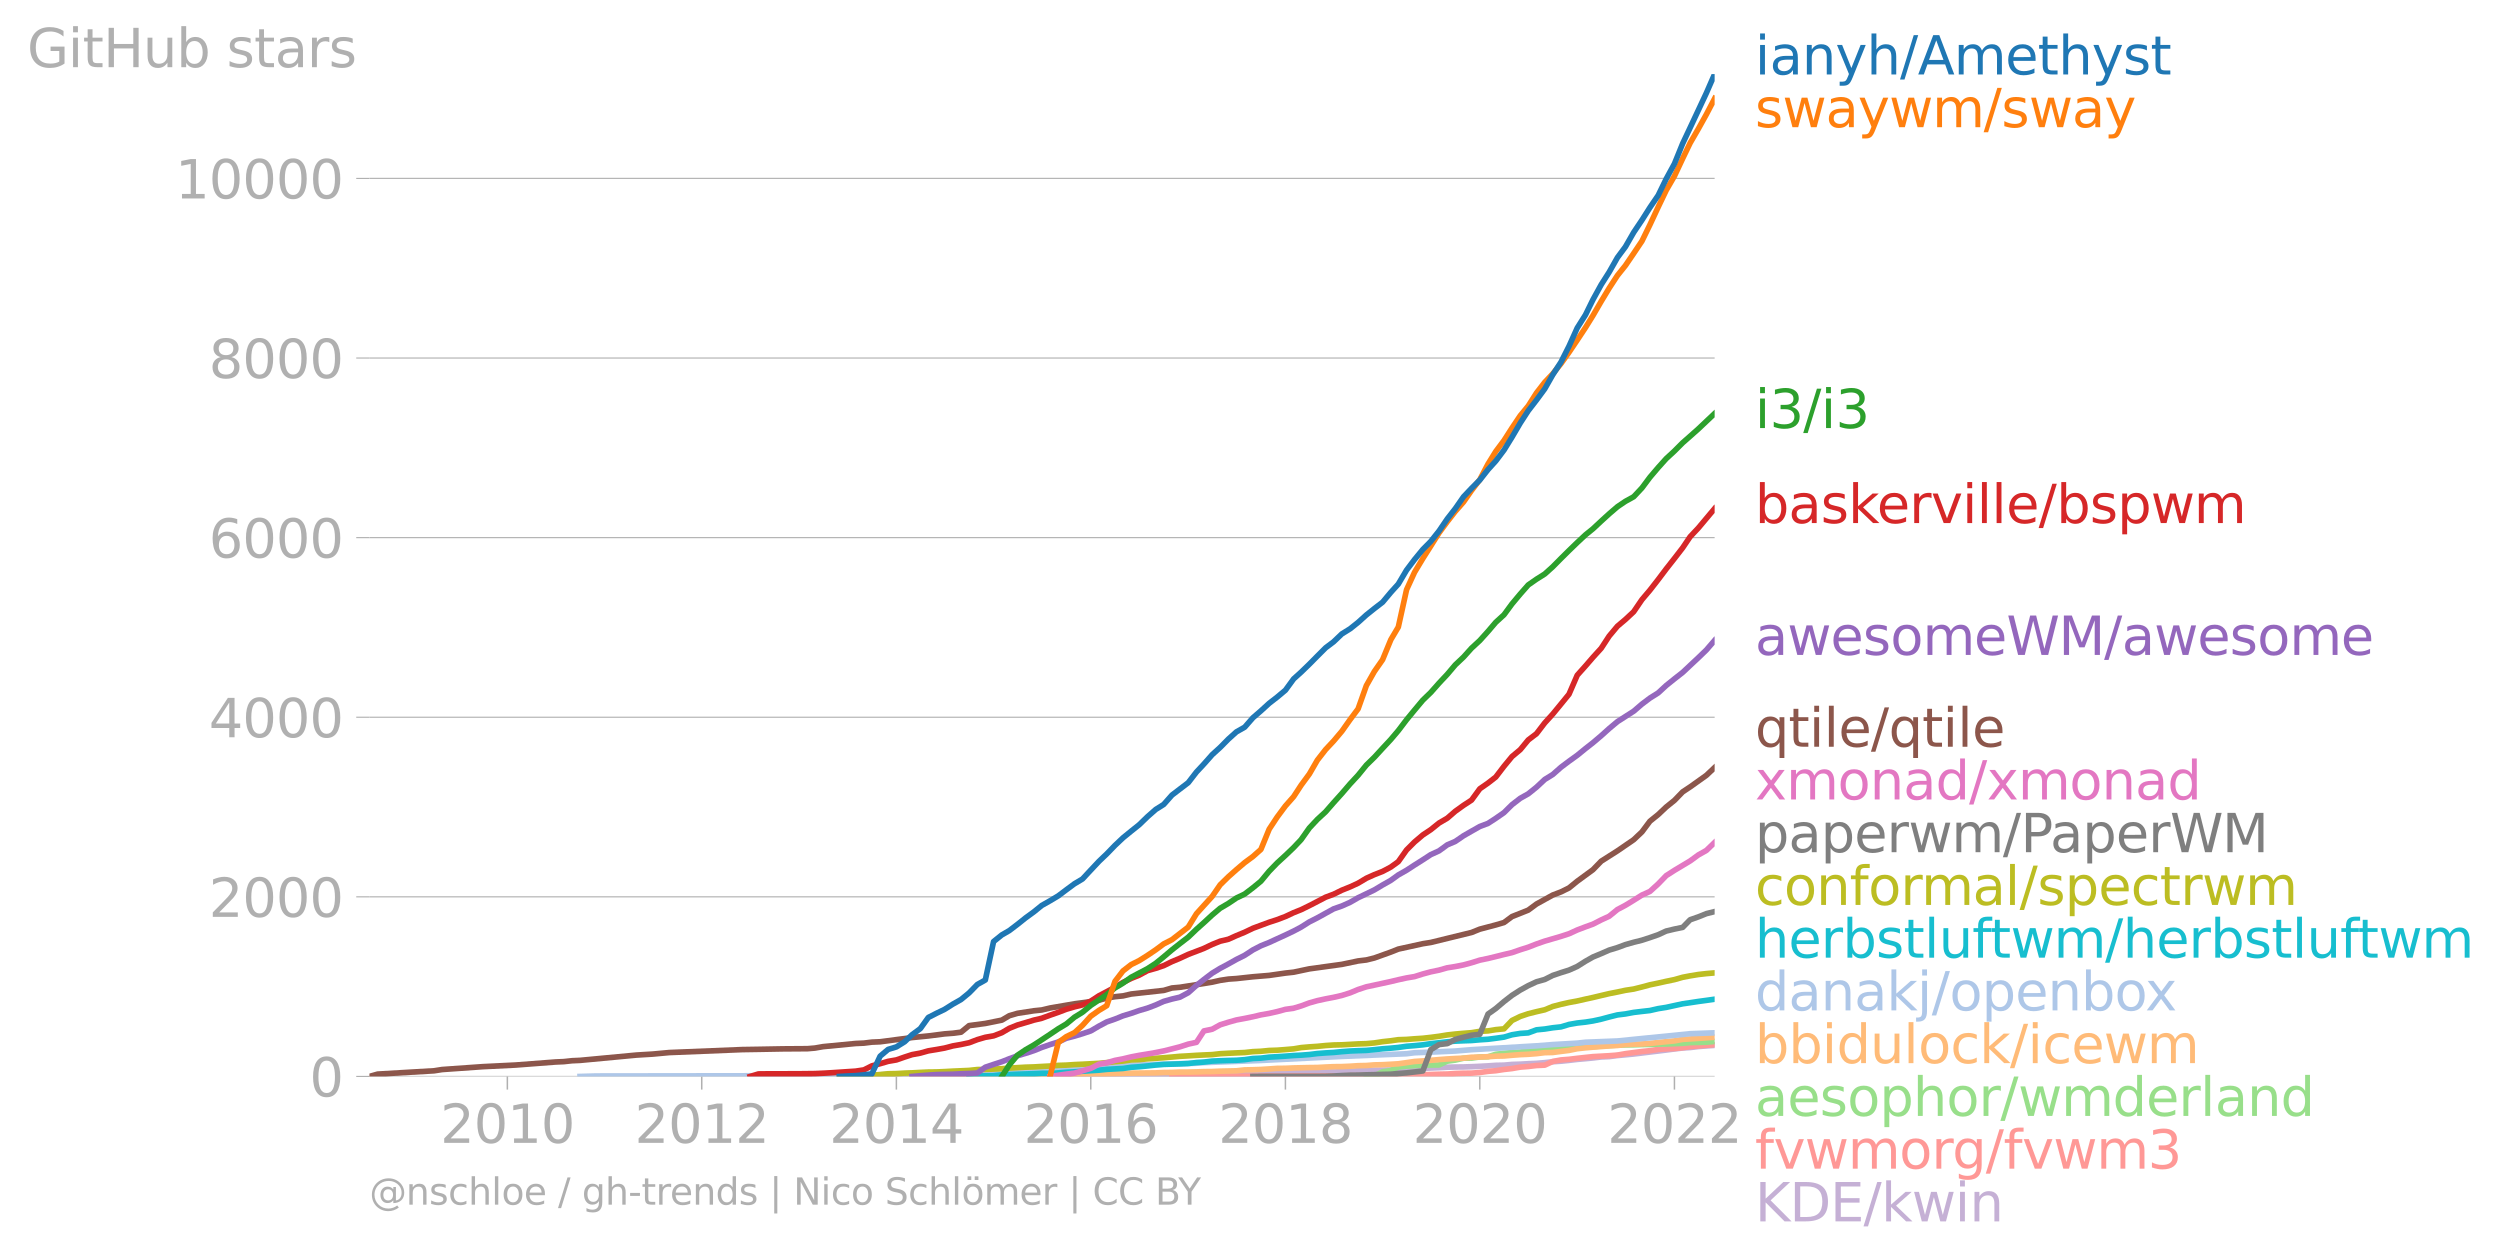 <svg xmlns:xlink="http://www.w3.org/1999/xlink" width="884.915" height="445.806" viewBox="0 0 663.686 334.354" xmlns="http://www.w3.org/2000/svg"><defs><style>*{stroke-linejoin:round;stroke-linecap:butt}</style></defs><g id="figure_1"><path d="M0 334.354h663.686V0H0v334.354z" style="fill:none" id="patch_1"/><g id="axes_1"><path d="M98.073 285.77h357.12V19.656H98.073V285.77z" style="fill:none" id="patch_2"/><g id="matplotlib.axis_1"><g id="xtick_1"><g id="line2d_1"><defs><path id="m5cb09f0e4b" d="M0 0v3.5" style="stroke:#b0b0b0;stroke-width:.4"/></defs><use xlink:href="#m5cb09f0e4b" x="134.69" y="285.769" style="fill:#b0b0b0;stroke:#b0b0b0;stroke-width:.4"/></g><g style="fill:#b0b0b0" transform="matrix(.14 0 0 -.14 116.875 303.407)" id="text_1"><defs><path id="DejaVuSans-32" d="M1228 531h2203V0H469v531q359 372 979 998 621 627 780 809 303 340 423 576 121 236 121 464 0 372-261 606-261 235-680 235-297 0-627-103-329-103-704-313v638q381 153 712 231 332 78 607 78 725 0 1156-363 431-362 431-968 0-288-108-546-107-257-392-607-78-91-497-524-418-433-1181-1211z" transform="scale(.016)"/><path id="DejaVuSans-30" d="M2034 4250q-487 0-733-480-245-479-245-1442 0-959 245-1439 246-480 733-480 491 0 736 480 246 480 246 1439 0 963-246 1442-245 480-736 480zm0 500q785 0 1199-621 414-620 414-1801 0-1178-414-1799Q2819-91 2034-91q-784 0-1198 620-414 621-414 1799 0 1181 414 1801 414 621 1198 621z" transform="scale(.016)"/><path id="DejaVuSans-31" d="M794 531h1031v3560L703 3866v575l1116 225h631V531h1031V0H794v531z" transform="scale(.016)"/></defs><use xlink:href="#DejaVuSans-32"/><use xlink:href="#DejaVuSans-30" x="63.623"/><use xlink:href="#DejaVuSans-31" x="127.246"/><use xlink:href="#DejaVuSans-30" x="190.869"/></g></g><g id="xtick_2"><use xlink:href="#m5cb09f0e4b" x="186.293" y="285.769" style="fill:#b0b0b0;stroke:#b0b0b0;stroke-width:.4" id="line2d_2"/><g style="fill:#b0b0b0" transform="matrix(.14 0 0 -.14 168.478 303.407)" id="text_2"><use xlink:href="#DejaVuSans-32"/><use xlink:href="#DejaVuSans-30" x="63.623"/><use xlink:href="#DejaVuSans-31" x="127.246"/><use xlink:href="#DejaVuSans-32" x="190.869"/></g></g><g id="xtick_3"><use xlink:href="#m5cb09f0e4b" x="237.966" y="285.769" style="fill:#b0b0b0;stroke:#b0b0b0;stroke-width:.4" id="line2d_3"/><g style="fill:#b0b0b0" transform="matrix(.14 0 0 -.14 220.151 303.407)" id="text_3"><defs><path id="DejaVuSans-34" d="M2419 4116 825 1625h1594v2491zm-166 550h794V1625h666v-525h-666V0h-628v1100H313v609l1940 2957z" transform="scale(.016)"/></defs><use xlink:href="#DejaVuSans-32"/><use xlink:href="#DejaVuSans-30" x="63.623"/><use xlink:href="#DejaVuSans-31" x="127.246"/><use xlink:href="#DejaVuSans-34" x="190.869"/></g></g><g id="xtick_4"><use xlink:href="#m5cb09f0e4b" x="289.569" y="285.769" style="fill:#b0b0b0;stroke:#b0b0b0;stroke-width:.4" id="line2d_4"/><g style="fill:#b0b0b0" transform="matrix(.14 0 0 -.14 271.754 303.407)" id="text_4"><defs><path id="DejaVuSans-36" d="M2113 2584q-425 0-674-291-248-290-248-796 0-503 248-796 249-292 674-292t673 292q248 293 248 796 0 506-248 796-248 291-673 291zm1253 1979v-575q-238 112-480 171-242 60-480 60-625 0-955-422-329-422-376-1275 184 272 462 417 279 145 613 145 703 0 1111-427 408-426 408-1160 0-719-425-1154Q2819-91 2113-91q-810 0-1238 620-428 621-428 1799 0 1106 525 1764t1409 658q238 0 480-47t505-140z" transform="scale(.016)"/></defs><use xlink:href="#DejaVuSans-32"/><use xlink:href="#DejaVuSans-30" x="63.623"/><use xlink:href="#DejaVuSans-31" x="127.246"/><use xlink:href="#DejaVuSans-36" x="190.869"/></g></g><g id="xtick_5"><use xlink:href="#m5cb09f0e4b" x="341.243" y="285.769" style="fill:#b0b0b0;stroke:#b0b0b0;stroke-width:.4" id="line2d_5"/><g style="fill:#b0b0b0" transform="matrix(.14 0 0 -.14 323.428 303.407)" id="text_5"><defs><path id="DejaVuSans-38" d="M2034 2216q-450 0-708-241-257-241-257-662 0-422 257-663 258-241 708-241t709 242q260 243 260 662 0 421-258 662-257 241-711 241zm-631 268q-406 100-633 378-226 279-226 679 0 559 398 884 399 325 1092 325 697 0 1094-325t397-884q0-400-227-679-226-278-629-378 456-106 710-416 255-309 255-755 0-679-414-1042Q2806-91 2034-91q-771 0-1186 362-414 363-414 1042 0 446 256 755 257 310 713 416zm-231 997q0-362 226-565 227-203 636-203 407 0 636 203 230 203 230 565 0 363-230 566-229 203-636 203-409 0-636-203-226-203-226-566z" transform="scale(.016)"/></defs><use xlink:href="#DejaVuSans-32"/><use xlink:href="#DejaVuSans-30" x="63.623"/><use xlink:href="#DejaVuSans-31" x="127.246"/><use xlink:href="#DejaVuSans-38" x="190.869"/></g></g><g id="xtick_6"><use xlink:href="#m5cb09f0e4b" x="392.846" y="285.769" style="fill:#b0b0b0;stroke:#b0b0b0;stroke-width:.4" id="line2d_6"/><g style="fill:#b0b0b0" transform="matrix(.14 0 0 -.14 375.03 303.407)" id="text_6"><use xlink:href="#DejaVuSans-32"/><use xlink:href="#DejaVuSans-30" x="63.623"/><use xlink:href="#DejaVuSans-32" x="127.246"/><use xlink:href="#DejaVuSans-30" x="190.869"/></g></g><g id="xtick_7"><use xlink:href="#m5cb09f0e4b" x="444.519" y="285.769" style="fill:#b0b0b0;stroke:#b0b0b0;stroke-width:.4" id="line2d_7"/><g style="fill:#b0b0b0" transform="matrix(.14 0 0 -.14 426.704 303.407)" id="text_7"><use xlink:href="#DejaVuSans-32"/><use xlink:href="#DejaVuSans-30" x="63.623"/><use xlink:href="#DejaVuSans-32" x="127.246"/><use xlink:href="#DejaVuSans-32" x="190.869"/></g></g></g><g id="matplotlib.axis_2"><g id="ytick_1"><path d="M98.073 285.77h357.12" clip-path="url(#pca77ad4acf)" style="fill:none;stroke:#b0b0b0;stroke-width:.3;stroke-linecap:square" id="line2d_8"/><g id="line2d_9"><defs><path id="m6a0c20d56d" d="M0 0h-3.5" style="stroke:#b0b0b0;stroke-width:.3"/></defs><use xlink:href="#m6a0c20d56d" x="98.073" y="285.769" style="fill:#b0b0b0;stroke:#b0b0b0;stroke-width:.3"/></g><use xlink:href="#DejaVuSans-30" style="fill:#b0b0b0" transform="matrix(.14 0 0 -.14 82.166 291.088)" id="text_8"/></g><g id="ytick_2"><path d="M98.073 238.088h357.12" clip-path="url(#pca77ad4acf)" style="fill:none;stroke:#b0b0b0;stroke-width:.3;stroke-linecap:square" id="line2d_10"/><use xlink:href="#m6a0c20d56d" x="98.073" y="238.088" style="fill:#b0b0b0;stroke:#b0b0b0;stroke-width:.3" id="line2d_11"/><g style="fill:#b0b0b0" transform="matrix(.14 0 0 -.14 55.443 243.407)" id="text_9"><use xlink:href="#DejaVuSans-32"/><use xlink:href="#DejaVuSans-30" x="63.623"/><use xlink:href="#DejaVuSans-30" x="127.246"/><use xlink:href="#DejaVuSans-30" x="190.869"/></g></g><g id="ytick_3"><path d="M98.073 190.406h357.12" clip-path="url(#pca77ad4acf)" style="fill:none;stroke:#b0b0b0;stroke-width:.3;stroke-linecap:square" id="line2d_12"/><use xlink:href="#m6a0c20d56d" x="98.073" y="190.406" style="fill:#b0b0b0;stroke:#b0b0b0;stroke-width:.3" id="line2d_13"/><g style="fill:#b0b0b0" transform="matrix(.14 0 0 -.14 55.443 195.725)" id="text_10"><use xlink:href="#DejaVuSans-34"/><use xlink:href="#DejaVuSans-30" x="63.623"/><use xlink:href="#DejaVuSans-30" x="127.246"/><use xlink:href="#DejaVuSans-30" x="190.869"/></g></g><g id="ytick_4"><path d="M98.073 142.724h357.12" clip-path="url(#pca77ad4acf)" style="fill:none;stroke:#b0b0b0;stroke-width:.3;stroke-linecap:square" id="line2d_14"/><use xlink:href="#m6a0c20d56d" x="98.073" y="142.724" style="fill:#b0b0b0;stroke:#b0b0b0;stroke-width:.3" id="line2d_15"/><g style="fill:#b0b0b0" transform="matrix(.14 0 0 -.14 55.443 148.043)" id="text_11"><use xlink:href="#DejaVuSans-36"/><use xlink:href="#DejaVuSans-30" x="63.623"/><use xlink:href="#DejaVuSans-30" x="127.246"/><use xlink:href="#DejaVuSans-30" x="190.869"/></g></g><g id="ytick_5"><path d="M98.073 95.042h357.12" clip-path="url(#pca77ad4acf)" style="fill:none;stroke:#b0b0b0;stroke-width:.3;stroke-linecap:square" id="line2d_16"/><use xlink:href="#m6a0c20d56d" x="98.073" y="95.042" style="fill:#b0b0b0;stroke:#b0b0b0;stroke-width:.3" id="line2d_17"/><g style="fill:#b0b0b0" transform="matrix(.14 0 0 -.14 55.443 100.361)" id="text_12"><use xlink:href="#DejaVuSans-38"/><use xlink:href="#DejaVuSans-30" x="63.623"/><use xlink:href="#DejaVuSans-30" x="127.246"/><use xlink:href="#DejaVuSans-30" x="190.869"/></g></g><g id="ytick_6"><path d="M98.073 47.36h357.12" clip-path="url(#pca77ad4acf)" style="fill:none;stroke:#b0b0b0;stroke-width:.3;stroke-linecap:square" id="line2d_18"/><use xlink:href="#m6a0c20d56d" x="98.073" y="47.361" style="fill:#b0b0b0;stroke:#b0b0b0;stroke-width:.3" id="line2d_19"/><g style="fill:#b0b0b0" transform="matrix(.14 0 0 -.14 46.536 52.68)" id="text_13"><use xlink:href="#DejaVuSans-31"/><use xlink:href="#DejaVuSans-30" x="63.623"/><use xlink:href="#DejaVuSans-30" x="127.246"/><use xlink:href="#DejaVuSans-30" x="190.869"/><use xlink:href="#DejaVuSans-30" x="254.492"/></g></g><g style="fill:#b0b0b0" transform="matrix(.14 0 0 -.14 7.2 17.838)" id="text_14"><defs><path id="DejaVuSans-47" d="M3809 666v1253H2778v519h1656V434q-365-259-806-392-440-133-940-133-1094 0-1712 639-617 640-617 1780 0 1144 617 1783 618 639 1712 639 456 0 867-113 411-112 758-331v-672q-350 297-744 447t-828 150q-857 0-1287-478-429-478-429-1425 0-944 429-1422 430-478 1287-478 334 0 596 58 263 58 472 180z" transform="scale(.016)"/><path id="DejaVuSans-69" d="M603 3500h575V0H603v3500zm0 1363h575v-729H603v729z" transform="scale(.016)"/><path id="DejaVuSans-74" d="M1172 4494v-994h1184v-447H1172V1153q0-428 117-550t477-122h590V0h-590q-666 0-919 248-253 249-253 905v1900H172v447h422v994h578z" transform="scale(.016)"/><path id="DejaVuSans-48" d="M628 4666h631V2753h2294v1913h631V0h-631v2222H1259V0H628v4666z" transform="scale(.016)"/><path id="DejaVuSans-75" d="M544 1381v2119h575V1403q0-497 193-746 194-248 582-248 465 0 735 297 271 297 271 810v1984h575V0h-575v538q-209-319-486-474-276-155-642-155-603 0-916 375-312 375-312 1097zm1447 2203z" transform="scale(.016)"/><path id="DejaVuSans-62" d="M3116 1747q0 634-261 995t-717 361q-457 0-718-361t-261-995q0-634 261-995t718-361q456 0 717 361t261 995zM1159 2969q182 312 458 463 277 152 661 152 638 0 1036-506 399-506 399-1331T3314 415Q2916-91 2278-91q-384 0-661 152-276 152-458 464V0H581v4863h578V2969z" transform="scale(.016)"/><path id="DejaVuSans-73" d="M2834 3397v-544q-243 125-506 187-262 63-544 63-428 0-642-131t-214-394q0-200 153-314t616-217l197-44q612-131 870-370t258-667q0-488-386-773Q2250-91 1575-91q-281 0-586 55T347 128v594q319-166 628-249 309-82 613-82 406 0 624 139 219 139 219 392 0 234-158 359-157 125-692 241l-200 47q-534 112-772 345-237 233-237 639 0 494 350 762 350 269 994 269 318 0 599-47 282-46 519-140z" transform="scale(.016)"/><path id="DejaVuSans-61" d="M2194 1759q-697 0-966-159t-269-544q0-306 202-486 202-179 548-179 479 0 768 339t289 901v128h-572zm1147 238V0h-575v531q-197-318-491-470T1556-91q-537 0-855 302-317 302-317 808 0 590 395 890 396 300 1180 300h807v57q0 397-261 614t-733 217q-300 0-585-72-284-72-546-216v532q315 122 612 182 297 61 578 61 760 0 1135-394 375-393 375-1193z" transform="scale(.016)"/><path id="DejaVuSans-72" d="M2631 2963q-97 56-211 82-114 27-251 27-488 0-749-317t-261-911V0H581v3500h578v-544q182 319 472 473 291 155 707 155 59 0 131-8 72-7 159-23l3-590z" transform="scale(.016)"/></defs><use xlink:href="#DejaVuSans-47"/><use xlink:href="#DejaVuSans-69" x="77.49"/><use xlink:href="#DejaVuSans-74" x="105.273"/><use xlink:href="#DejaVuSans-48" x="144.482"/><use xlink:href="#DejaVuSans-75" x="219.678"/><use xlink:href="#DejaVuSans-62" x="283.057"/><use xlink:href="#DejaVuSans-20" x="346.533"/><use xlink:href="#DejaVuSans-73" x="378.32"/><use xlink:href="#DejaVuSans-74" x="430.42"/><use xlink:href="#DejaVuSans-61" x="469.629"/><use xlink:href="#DejaVuSans-72" x="530.908"/><use xlink:href="#DejaVuSans-73" x="572.021"/></g></g><path d="m280.945 285.77 2.12-.096 2.192-.095 2.12-.024h2.192l2.192-.048 2.05-.024H296l2.122-.047h2.19l2.122-.024h2.19l2.192-.024h2.12l2.192-.048 2.12-.024 2.192-.023 2.192-.048h1.979l2.191-.024 2.121-.024 2.191-.047 2.121-.072h2.191l2.192-.024 2.12-.047 2.192-.072 2.12-.048 2.192-.023 2.191-.048 1.98-.096 2.19-.119 2.121-.024h2.192l2.12-.023 2.192-.024 2.191-.143 2.12-.143 2.192-.048 2.12-.095 2.192-.024 2.192-.048 1.979-.143 2.191-.071 2.12-.12 2.192-.071 2.12-.096 2.192-.095 2.192-.12 2.12-.047 2.192-.024 2.12-.071 2.192-.096 2.19-.119 2.05-.143 2.192-.047 2.12-.191 2.192-.072 2.12-.119 2.192-.095 2.192-.191 2.12-.238 2.192-.143 2.12-.215 2.192-.262 2.191-.191 1.98-.19 2.19-.263 2.121-.095 2.192-.286 2.12-.191 2.192-.215 2.191-.262 2.12-.262 2.192-.263 2.12-.262 2.192-.286 2.191-.262 1.98-.12 2.191-.262 2.12-.166 2.192-.143" clip-path="url(#pca77ad4acf)" style="fill:none;stroke:#c5b0d5;stroke-width:1.5;stroke-linecap:square" id="line2d_20"/><path d="m311.13 285.77 2.12-.024h2.191l2.192-.024h8.482l2.121-.024h6.503l2.192-.048h4.312l2.191-.024 1.98-.023H356.228l2.191-.048h2.12l2.192-.048h2.12l2.192-.024h2.192l1.979-.047 2.191-.024 2.12-.048 2.192-.071 2.12-.048 2.192-.072 2.192-.047 2.12-.143 2.192-.072 2.12-.024 2.192-.167 2.19-.31 2.05-.166 2.192-.334 2.12-.239 2.192-.381 2.12-.167 2.192-.262 2.192-.095 2.12-.978 2.192-.405 2.12-.167 2.192-.262 2.191-.239 1.98-.214 2.19-.12 2.121-.119 2.192-.167 2.12-.381 2.192-.286 2.191-.286 2.12-.215 2.192-.334 2.12-.143 2.192-.095 2.191-.215 1.98-.286 2.191-.19 2.12-.167 2.192-.167" clip-path="url(#pca77ad4acf)" style="fill:none;stroke:#ff9896;stroke-width:1.5;stroke-linecap:square" id="line2d_21"/><path d="m362.732 285.77 2.12-.12 2.192-1.12 2.192-.334 1.979-.93 2.191-.238 2.12-.143 2.192-.096 2.12-.047 2.192-.024 2.192-1.001 2.12-.287 2.192-.5 2.12-.024 2.192-.31 2.19-.048 2.05-.667 2.192-.262 2.12-.191 2.192-.143 2.12-.286 2.192-.239 2.192-.238 2.12-.048 2.192-.071 2.12-.167 2.192-.167 2.191-.096 1.98-.119 2.19-.143 2.121-.143 2.192-.119 2.12-.048 2.192-.024 2.191-.071 2.12-.024 2.192-.095 2.12-.024 2.192-.095 2.191-.096 1.98-.19 2.191-.048 2.12-.048 2.192-.214" clip-path="url(#pca77ad4acf)" style="fill:none;stroke:#98df8a;stroke-width:1.5;stroke-linecap:square" id="line2d_22"/><g style="fill:#1f77b4" transform="matrix(.14 0 0 -.14 465.907 19.775)" id="text_15"><defs><path id="DejaVuSans-6e" d="M3513 2113V0h-575v2094q0 497-194 743-194 247-581 247-466 0-735-297-269-296-269-809V0H581v3500h578v-544q207 316 486 472 280 156 646 156 603 0 912-373 310-373 310-1098z" transform="scale(.016)"/><path id="DejaVuSans-79" d="M2059-325q-243-625-475-815-231-191-618-191H506v481h338q237 0 368 113 132 112 291 531l103 262L191 3500h609L1894 763l1094 2737h609L2059-325z" transform="scale(.016)"/><path id="DejaVuSans-68" d="M3513 2113V0h-575v2094q0 497-194 743-194 247-581 247-466 0-735-297-269-296-269-809V0H581v4863h578V2956q207 316 486 472 280 156 646 156 603 0 912-373 310-373 310-1098z" transform="scale(.016)"/><path id="DejaVuSans-2f" d="M1625 4666h531L531-594H0l1625 5260z" transform="scale(.016)"/><path id="DejaVuSans-41" d="m2188 4044-857-2322h1716l-859 2322zm-357 622h716L4325 0h-656l-425 1197H1141L716 0H50l1781 4666z" transform="scale(.016)"/><path id="DejaVuSans-6d" d="M3328 2828q216 388 516 572t706 184q547 0 844-383 297-382 297-1088V0h-578v2094q0 503-179 746-178 244-543 244-447 0-707-297-259-296-259-809V0h-578v2094q0 506-178 748t-550 242q-441 0-701-298-259-298-259-808V0H581v3500h578v-544q197 322 472 475t653 153q382 0 649-194 267-193 395-562z" transform="scale(.016)"/><path id="DejaVuSans-65" d="M3597 1894v-281H953q38-594 358-905t892-311q331 0 642 81t618 244V178Q3153 47 2828-22t-659-69q-838 0-1327 487-489 488-489 1320 0 859 464 1363 464 505 1252 505 706 0 1117-455 411-454 411-1235zm-575 169q-6 471-264 752-258 282-683 282-481 0-770-272t-333-766l2050 4z" transform="scale(.016)"/></defs><use xlink:href="#DejaVuSans-69"/><use xlink:href="#DejaVuSans-61" x="27.783"/><use xlink:href="#DejaVuSans-6e" x="89.063"/><use xlink:href="#DejaVuSans-79" x="152.441"/><use xlink:href="#DejaVuSans-68" x="211.621"/><use xlink:href="#DejaVuSans-2f" x="275"/><use xlink:href="#DejaVuSans-41" x="308.691"/><use xlink:href="#DejaVuSans-6d" x="377.1"/><use xlink:href="#DejaVuSans-65" x="474.512"/><use xlink:href="#DejaVuSans-74" x="536.035"/><use xlink:href="#DejaVuSans-68" x="575.244"/><use xlink:href="#DejaVuSans-79" x="638.623"/><use xlink:href="#DejaVuSans-73" x="697.803"/><use xlink:href="#DejaVuSans-74" x="749.902"/></g><g style="fill:#ff7f0e" transform="matrix(.14 0 0 -.14 465.907 33.775)" id="text_16"><defs><path id="DejaVuSans-77" d="M269 3500h575l719-2731 715 2731h678l719-2731 716 2731h575L4050 0h-678l-753 2869L1863 0h-679L269 3500z" transform="scale(.016)"/></defs><use xlink:href="#DejaVuSans-73"/><use xlink:href="#DejaVuSans-77" x="52.1"/><use xlink:href="#DejaVuSans-61" x="133.887"/><use xlink:href="#DejaVuSans-79" x="195.166"/><use xlink:href="#DejaVuSans-77" x="254.346"/><use xlink:href="#DejaVuSans-6d" x="336.133"/><use xlink:href="#DejaVuSans-2f" x="433.545"/><use xlink:href="#DejaVuSans-73" x="467.236"/><use xlink:href="#DejaVuSans-77" x="519.336"/><use xlink:href="#DejaVuSans-61" x="601.123"/><use xlink:href="#DejaVuSans-79" x="662.402"/></g><g style="fill:#2ca02c" transform="matrix(.14 0 0 -.14 465.907 113.64)" id="text_17"><defs><path id="DejaVuSans-33" d="M2597 2516q453-97 707-404 255-306 255-756 0-690-475-1069Q2609-91 1734-91q-293 0-604 58T488 141v609q262-153 574-231 313-78 654-78 593 0 904 234t311 681q0 413-289 645-289 233-804 233h-544v519h569q465 0 712 186t247 536q0 359-255 551-254 193-729 193-260 0-557-57-297-56-653-174v562q360 100 674 150t592 50q719 0 1137-327 419-326 419-882 0-388-222-655t-631-370z" transform="scale(.016)"/></defs><use xlink:href="#DejaVuSans-69"/><use xlink:href="#DejaVuSans-33" x="27.783"/><use xlink:href="#DejaVuSans-2f" x="91.406"/><use xlink:href="#DejaVuSans-69" x="125.098"/><use xlink:href="#DejaVuSans-33" x="152.881"/></g><g style="fill:#d62728" transform="matrix(.14 0 0 -.14 465.907 138.863)" id="text_18"><defs><path id="DejaVuSans-6b" d="M581 4863h578V1991l1716 1509h734L1753 1863 3688 0h-750L1159 1709V0H581v4863z" transform="scale(.016)"/><path id="DejaVuSans-76" d="M191 3500h609L1894 563l1094 2937h609L2284 0h-781L191 3500z" transform="scale(.016)"/><path id="DejaVuSans-6c" d="M603 4863h575V0H603v4863z" transform="scale(.016)"/><path id="DejaVuSans-70" d="M1159 525v-1856H581v4831h578v-531q182 312 458 463 277 152 661 152 638 0 1036-506 399-506 399-1331T3314 415Q2916-91 2278-91q-384 0-661 152-276 152-458 464zm1957 1222q0 634-261 995t-717 361q-457 0-718-361t-261-995q0-634 261-995t718-361q456 0 717 361t261 995z" transform="scale(.016)"/></defs><use xlink:href="#DejaVuSans-62"/><use xlink:href="#DejaVuSans-61" x="63.477"/><use xlink:href="#DejaVuSans-73" x="124.756"/><use xlink:href="#DejaVuSans-6b" x="176.855"/><use xlink:href="#DejaVuSans-65" x="231.141"/><use xlink:href="#DejaVuSans-72" x="292.664"/><use xlink:href="#DejaVuSans-76" x="333.777"/><use xlink:href="#DejaVuSans-69" x="392.957"/><use xlink:href="#DejaVuSans-6c" x="420.74"/><use xlink:href="#DejaVuSans-6c" x="448.523"/><use xlink:href="#DejaVuSans-65" x="476.307"/><use xlink:href="#DejaVuSans-2f" x="537.83"/><use xlink:href="#DejaVuSans-62" x="571.521"/><use xlink:href="#DejaVuSans-73" x="634.998"/><use xlink:href="#DejaVuSans-70" x="687.098"/><use xlink:href="#DejaVuSans-77" x="750.574"/><use xlink:href="#DejaVuSans-6d" x="832.361"/></g><g style="fill:#9467bd" transform="matrix(.14 0 0 -.14 465.907 173.861)" id="text_19"><defs><path id="DejaVuSans-6f" d="M1959 3097q-462 0-731-361t-269-989q0-628 267-989 268-361 733-361 460 0 728 362 269 363 269 988 0 622-269 986-268 364-728 364zm0 487q750 0 1178-488 429-487 429-1349 0-859-429-1349Q2709-91 1959-91q-753 0-1180 489-426 490-426 1349 0 862 426 1349 427 488 1180 488z" transform="scale(.016)"/><path id="DejaVuSans-57" d="M213 4666h637l981-3944 978 3944h710l981-3944 978 3944h641L4947 0h-794l-984 4050L2175 0h-794L213 4666z" transform="scale(.016)"/><path id="DejaVuSans-4d" d="M628 4666h941l1190-3175 1197 3175h941V0h-616v4097L3078 897h-634L1241 4097V0H628v4666z" transform="scale(.016)"/></defs><use xlink:href="#DejaVuSans-61"/><use xlink:href="#DejaVuSans-77" x="61.279"/><use xlink:href="#DejaVuSans-65" x="143.066"/><use xlink:href="#DejaVuSans-73" x="204.59"/><use xlink:href="#DejaVuSans-6f" x="256.689"/><use xlink:href="#DejaVuSans-6d" x="317.871"/><use xlink:href="#DejaVuSans-65" x="415.283"/><use xlink:href="#DejaVuSans-57" x="476.807"/><use xlink:href="#DejaVuSans-4d" x="575.684"/><use xlink:href="#DejaVuSans-2f" x="661.963"/><use xlink:href="#DejaVuSans-61" x="695.654"/><use xlink:href="#DejaVuSans-77" x="756.934"/><use xlink:href="#DejaVuSans-65" x="838.721"/><use xlink:href="#DejaVuSans-73" x="900.244"/><use xlink:href="#DejaVuSans-6f" x="952.344"/><use xlink:href="#DejaVuSans-6d" x="1013.525"/><use xlink:href="#DejaVuSans-65" x="1110.938"/></g><g style="fill:#8c564b" transform="matrix(.14 0 0 -.14 465.907 198.243)" id="text_20"><defs><path id="DejaVuSans-71" d="M947 1747q0-634 261-995t717-361q456 0 718 361 263 361 263 995t-263 995q-262 361-718 361t-717-361q-261-361-261-995zM2906 525q-181-312-458-464-276-152-664-152-634 0-1033 506-398 507-398 1332t398 1331q399 506 1033 506 388 0 664-152 277-151 458-463v531h575v-4831h-575V525z" transform="scale(.016)"/></defs><use xlink:href="#DejaVuSans-71"/><use xlink:href="#DejaVuSans-74" x="63.477"/><use xlink:href="#DejaVuSans-69" x="102.686"/><use xlink:href="#DejaVuSans-6c" x="130.469"/><use xlink:href="#DejaVuSans-65" x="158.252"/><use xlink:href="#DejaVuSans-2f" x="219.775"/><use xlink:href="#DejaVuSans-71" x="253.467"/><use xlink:href="#DejaVuSans-74" x="316.943"/><use xlink:href="#DejaVuSans-69" x="356.152"/><use xlink:href="#DejaVuSans-6c" x="383.936"/><use xlink:href="#DejaVuSans-65" x="411.719"/></g><g style="fill:#e377c2" transform="matrix(.14 0 0 -.14 465.907 212.243)" id="text_21"><defs><path id="DejaVuSans-78" d="M3513 3500 2247 1797 3578 0h-678L1881 1375 863 0H184l1360 1831L300 3500h678l928-1247 928 1247h679z" transform="scale(.016)"/><path id="DejaVuSans-64" d="M2906 2969v1894h575V0h-575v525q-181-312-458-464-276-152-664-152-634 0-1033 506-398 507-398 1332t398 1331q399 506 1033 506 388 0 664-152 277-151 458-463zM947 1747q0-634 261-995t717-361q456 0 718 361 263 361 263 995t-263 995q-262 361-718 361t-717-361q-261-361-261-995z" transform="scale(.016)"/></defs><use xlink:href="#DejaVuSans-78"/><use xlink:href="#DejaVuSans-6d" x="59.18"/><use xlink:href="#DejaVuSans-6f" x="156.592"/><use xlink:href="#DejaVuSans-6e" x="217.773"/><use xlink:href="#DejaVuSans-61" x="281.152"/><use xlink:href="#DejaVuSans-64" x="342.432"/><use xlink:href="#DejaVuSans-2f" x="405.908"/><use xlink:href="#DejaVuSans-78" x="439.6"/><use xlink:href="#DejaVuSans-6d" x="498.779"/><use xlink:href="#DejaVuSans-6f" x="596.191"/><use xlink:href="#DejaVuSans-6e" x="657.373"/><use xlink:href="#DejaVuSans-61" x="720.752"/><use xlink:href="#DejaVuSans-64" x="782.031"/></g><g style="fill:#7f7f7f" transform="matrix(.14 0 0 -.14 465.907 226.243)" id="text_22"><defs><path id="DejaVuSans-50" d="M1259 4147V2394h794q441 0 681 228 241 228 241 650 0 419-241 647-240 228-681 228h-794zm-631 519h1425q785 0 1186-355 402-355 402-1039 0-691-402-1044-401-353-1186-353h-794V0H628v4666z" transform="scale(.016)"/></defs><use xlink:href="#DejaVuSans-70"/><use xlink:href="#DejaVuSans-61" x="63.477"/><use xlink:href="#DejaVuSans-70" x="124.756"/><use xlink:href="#DejaVuSans-65" x="188.232"/><use xlink:href="#DejaVuSans-72" x="249.756"/><use xlink:href="#DejaVuSans-77" x="290.869"/><use xlink:href="#DejaVuSans-6d" x="372.656"/><use xlink:href="#DejaVuSans-2f" x="470.068"/><use xlink:href="#DejaVuSans-50" x="503.76"/><use xlink:href="#DejaVuSans-61" x="559.563"/><use xlink:href="#DejaVuSans-70" x="620.842"/><use xlink:href="#DejaVuSans-65" x="684.318"/><use xlink:href="#DejaVuSans-72" x="745.842"/><use xlink:href="#DejaVuSans-57" x="786.955"/><use xlink:href="#DejaVuSans-4d" x="885.832"/></g><g style="fill:#bcbd22" transform="matrix(.14 0 0 -.14 465.907 240.243)" id="text_23"><defs><path id="DejaVuSans-63" d="M3122 3366v-538q-244 135-489 202t-495 67q-560 0-870-355-309-354-309-995t309-996q310-354 870-354 250 0 495 67t489 202V134Q2881 22 2623-34q-257-57-548-57-791 0-1257 497-465 497-465 1341 0 856 470 1346 471 491 1290 491 265 0 518-55 253-54 491-163z" transform="scale(.016)"/><path id="DejaVuSans-66" d="M2375 4863v-479h-550q-309 0-430-125-120-125-120-450v-309h947v-447h-947V0H697v3053H147v447h550v244q0 584 272 851 272 268 862 268h544z" transform="scale(.016)"/></defs><use xlink:href="#DejaVuSans-63"/><use xlink:href="#DejaVuSans-6f" x="54.98"/><use xlink:href="#DejaVuSans-6e" x="116.162"/><use xlink:href="#DejaVuSans-66" x="179.541"/><use xlink:href="#DejaVuSans-6f" x="214.746"/><use xlink:href="#DejaVuSans-72" x="275.928"/><use xlink:href="#DejaVuSans-6d" x="315.291"/><use xlink:href="#DejaVuSans-61" x="412.703"/><use xlink:href="#DejaVuSans-6c" x="473.982"/><use xlink:href="#DejaVuSans-2f" x="501.766"/><use xlink:href="#DejaVuSans-73" x="535.457"/><use xlink:href="#DejaVuSans-70" x="587.557"/><use xlink:href="#DejaVuSans-65" x="651.033"/><use xlink:href="#DejaVuSans-63" x="712.557"/><use xlink:href="#DejaVuSans-74" x="767.537"/><use xlink:href="#DejaVuSans-72" x="806.746"/><use xlink:href="#DejaVuSans-77" x="847.859"/><use xlink:href="#DejaVuSans-6d" x="929.646"/></g><g style="fill:#17becf" transform="matrix(.14 0 0 -.14 465.907 254.243)" id="text_24"><use xlink:href="#DejaVuSans-68"/><use xlink:href="#DejaVuSans-65" x="63.379"/><use xlink:href="#DejaVuSans-72" x="124.902"/><use xlink:href="#DejaVuSans-62" x="166.016"/><use xlink:href="#DejaVuSans-73" x="229.492"/><use xlink:href="#DejaVuSans-74" x="281.592"/><use xlink:href="#DejaVuSans-6c" x="320.801"/><use xlink:href="#DejaVuSans-75" x="348.584"/><use xlink:href="#DejaVuSans-66" x="411.963"/><use xlink:href="#DejaVuSans-74" x="445.418"/><use xlink:href="#DejaVuSans-77" x="484.627"/><use xlink:href="#DejaVuSans-6d" x="566.414"/><use xlink:href="#DejaVuSans-2f" x="663.826"/><use xlink:href="#DejaVuSans-68" x="697.518"/><use xlink:href="#DejaVuSans-65" x="760.896"/><use xlink:href="#DejaVuSans-72" x="822.42"/><use xlink:href="#DejaVuSans-62" x="863.533"/><use xlink:href="#DejaVuSans-73" x="927.01"/><use xlink:href="#DejaVuSans-74" x="979.109"/><use xlink:href="#DejaVuSans-6c" x="1018.318"/><use xlink:href="#DejaVuSans-75" x="1046.102"/><use xlink:href="#DejaVuSans-66" x="1109.48"/><use xlink:href="#DejaVuSans-74" x="1142.936"/><use xlink:href="#DejaVuSans-77" x="1182.145"/><use xlink:href="#DejaVuSans-6d" x="1263.932"/></g><g style="fill:#aec7e8" transform="matrix(.14 0 0 -.14 465.907 268.243)" id="text_25"><defs><path id="DejaVuSans-6a" d="M603 3500h575V-63q0-668-255-968-254-300-820-300h-219v487H38q328 0 446 152Q603-541 603-63v3563zm0 1363h575v-729H603v729z" transform="scale(.016)"/></defs><use xlink:href="#DejaVuSans-64"/><use xlink:href="#DejaVuSans-61" x="63.477"/><use xlink:href="#DejaVuSans-6e" x="124.756"/><use xlink:href="#DejaVuSans-61" x="188.135"/><use xlink:href="#DejaVuSans-6b" x="249.414"/><use xlink:href="#DejaVuSans-6a" x="307.324"/><use xlink:href="#DejaVuSans-2f" x="335.107"/><use xlink:href="#DejaVuSans-6f" x="368.799"/><use xlink:href="#DejaVuSans-70" x="429.98"/><use xlink:href="#DejaVuSans-65" x="493.457"/><use xlink:href="#DejaVuSans-6e" x="554.98"/><use xlink:href="#DejaVuSans-62" x="618.359"/><use xlink:href="#DejaVuSans-6f" x="681.836"/><use xlink:href="#DejaVuSans-78" x="739.893"/></g><g style="fill:#ffbb78" transform="matrix(.14 0 0 -.14 465.907 282.243)" id="text_26"><use xlink:href="#DejaVuSans-62"/><use xlink:href="#DejaVuSans-62" x="63.477"/><use xlink:href="#DejaVuSans-69" x="126.953"/><use xlink:href="#DejaVuSans-64" x="154.736"/><use xlink:href="#DejaVuSans-75" x="218.213"/><use xlink:href="#DejaVuSans-6c" x="281.592"/><use xlink:href="#DejaVuSans-6f" x="309.375"/><use xlink:href="#DejaVuSans-63" x="370.557"/><use xlink:href="#DejaVuSans-6b" x="425.537"/><use xlink:href="#DejaVuSans-2f" x="483.447"/><use xlink:href="#DejaVuSans-69" x="517.139"/><use xlink:href="#DejaVuSans-63" x="544.922"/><use xlink:href="#DejaVuSans-65" x="599.902"/><use xlink:href="#DejaVuSans-77" x="661.426"/><use xlink:href="#DejaVuSans-6d" x="743.213"/></g><g style="fill:#98df8a" transform="matrix(.14 0 0 -.14 465.907 296.243)" id="text_27"><use xlink:href="#DejaVuSans-61"/><use xlink:href="#DejaVuSans-65" x="61.279"/><use xlink:href="#DejaVuSans-73" x="122.803"/><use xlink:href="#DejaVuSans-6f" x="174.902"/><use xlink:href="#DejaVuSans-70" x="236.084"/><use xlink:href="#DejaVuSans-68" x="299.561"/><use xlink:href="#DejaVuSans-6f" x="362.939"/><use xlink:href="#DejaVuSans-72" x="424.121"/><use xlink:href="#DejaVuSans-2f" x="465.234"/><use xlink:href="#DejaVuSans-77" x="498.926"/><use xlink:href="#DejaVuSans-6d" x="580.713"/><use xlink:href="#DejaVuSans-64" x="678.125"/><use xlink:href="#DejaVuSans-65" x="741.602"/><use xlink:href="#DejaVuSans-72" x="803.125"/><use xlink:href="#DejaVuSans-6c" x="844.238"/><use xlink:href="#DejaVuSans-61" x="872.021"/><use xlink:href="#DejaVuSans-6e" x="933.301"/><use xlink:href="#DejaVuSans-64" x="996.68"/></g><g style="fill:#ff9896" transform="matrix(.14 0 0 -.14 465.907 310.243)" id="text_28"><defs><path id="DejaVuSans-67" d="M2906 1791q0 625-258 968-257 344-723 344-462 0-720-344-258-343-258-968 0-622 258-966t720-344q466 0 723 344 258 344 258 966zm575-1357q0-893-397-1329-396-436-1215-436-303 0-572 45t-522 139v559q253-137 500-202 247-66 503-66 566 0 847 295t281 892v285q-178-310-456-463T1784 0Q1141 0 747 490 353 981 353 1791q0 812 394 1302 394 491 1037 491 388 0 666-153t456-462v531h575V434z" transform="scale(.016)"/></defs><use xlink:href="#DejaVuSans-66"/><use xlink:href="#DejaVuSans-76" x="35.205"/><use xlink:href="#DejaVuSans-77" x="94.385"/><use xlink:href="#DejaVuSans-6d" x="176.172"/><use xlink:href="#DejaVuSans-6f" x="273.584"/><use xlink:href="#DejaVuSans-72" x="334.766"/><use xlink:href="#DejaVuSans-67" x="374.129"/><use xlink:href="#DejaVuSans-2f" x="437.605"/><use xlink:href="#DejaVuSans-66" x="471.297"/><use xlink:href="#DejaVuSans-76" x="506.502"/><use xlink:href="#DejaVuSans-77" x="565.682"/><use xlink:href="#DejaVuSans-6d" x="647.469"/><use xlink:href="#DejaVuSans-33" x="744.881"/></g><g style="fill:#c5b0d5" transform="matrix(.14 0 0 -.14 465.907 324.243)" id="text_29"><defs><path id="DejaVuSans-4b" d="M628 4666h631V2694l2094 1972h813L1850 2491 4331 0h-831L1259 2247V0H628v4666z" transform="scale(.016)"/><path id="DejaVuSans-44" d="M1259 4147V519h763q966 0 1414 437 448 438 448 1382 0 937-448 1373t-1414 436h-763zm-631 519h1297q1356 0 1990-564 635-564 635-1764 0-1207-638-1773Q3275 0 1925 0H628v4666z" transform="scale(.016)"/><path id="DejaVuSans-45" d="M628 4666h2950v-532H1259V2753h2222v-531H1259V531h2375V0H628v4666z" transform="scale(.016)"/></defs><use xlink:href="#DejaVuSans-4b"/><use xlink:href="#DejaVuSans-44" x="65.576"/><use xlink:href="#DejaVuSans-45" x="142.578"/><use xlink:href="#DejaVuSans-2f" x="205.762"/><use xlink:href="#DejaVuSans-6b" x="239.453"/><use xlink:href="#DejaVuSans-77" x="297.363"/><use xlink:href="#DejaVuSans-69" x="379.15"/><use xlink:href="#DejaVuSans-6e" x="406.934"/></g><g style="fill:#b0b0b0" transform="matrix(.097 0 0 -.097 98.073 319.806)" id="text_30"><defs><path id="DejaVuSans-40" d="M2381 1678q0-447 222-702 222-254 610-254 384 0 604 256 221 256 221 700 0 438-225 695-225 258-607 258-378 0-602-256-223-256-223-697zm1703-934q-187-241-429-355t-564-114q-538 0-874 389t-336 1014q0 625 337 1015 338 391 873 391 322 0 565-117 244-117 428-354v409h447V722q457 69 714 417 258 349 258 902 0 334-99 628-98 294-298 544-325 409-792 626t-1017 217q-384 0-738-102-353-101-653-301-490-319-767-836-276-517-276-1120 0-497 179-932 180-434 521-765 328-325 759-495 431-171 922-171 403 0 792 136t714 389l281-347q-390-303-851-464t-936-161q-578 0-1091 205-512 205-912 595Q841 78 631 592q-209 514-209 1105 0 569 212 1084 213 516 607 907 403 396 931 607t1119 211q662 0 1229-272 568-271 952-771 234-307 357-666 124-359 124-744 0-822-497-1297T4084 263v481z" transform="scale(.016)"/><path id="DejaVuSans-2d" d="M313 2009h1684v-512H313v512z" transform="scale(.016)"/><path id="DejaVuSans-7c" d="M1344 4891v-6400H813v6400h531z" transform="scale(.016)"/><path id="DejaVuSans-4e" d="M628 4666h850L3547 763v3903h612V0h-850L1241 3903V0H628v4666z" transform="scale(.016)"/><path id="DejaVuSans-53" d="M3425 4513v-616q-359 172-678 256-319 85-616 85-515 0-795-200t-280-569q0-310 186-468 186-157 705-254l381-78q706-135 1042-474t336-907q0-679-455-1029Q2797-91 1919-91q-331 0-705 75-373 75-773 222v650q384-215 753-325 369-109 725-109 540 0 834 212 294 213 294 607 0 343-211 537t-692 291l-385 75q-706 140-1022 440-315 300-315 835 0 619 436 975t1201 356q329 0 669-60 341-59 697-177z" transform="scale(.016)"/><path id="DejaVuSans-f6" d="M1959 3097q-462 0-731-361t-269-989q0-628 267-989 268-361 733-361 460 0 728 362 269 363 269 988 0 622-269 986-268 364-728 364zm0 487q750 0 1178-488 429-487 429-1349 0-859-429-1349Q2709-91 1959-91q-753 0-1180 489-426 490-426 1349 0 862 426 1349 427 488 1180 488zm295 1266h634v-631h-634v631zm-1222 0h634v-631h-634v631z" transform="scale(.016)"/><path id="DejaVuSans-43" d="M4122 4306v-665q-319 297-680 443-361 147-767 147-800 0-1225-489t-425-1414q0-922 425-1411t1225-489q406 0 767 147t680 444V359q-331-225-702-338-370-112-782-112-1060 0-1670 648-609 649-609 1771 0 1125 609 1773 610 649 1670 649 418 0 788-111 371-111 696-333z" transform="scale(.016)"/><path id="DejaVuSans-42" d="M1259 2228V519h1013q509 0 754 211 246 211 246 645 0 438-246 645-245 208-754 208H1259zm0 1919V2741h935q462 0 688 173 227 174 227 530 0 353-227 528-226 175-688 175h-935zm-631 519h1613q722 0 1112-300 391-300 391-853 0-429-200-682t-588-315q466-100 724-418 258-317 258-792 0-625-425-966Q3088 0 2303 0H628v4666z" transform="scale(.016)"/><path id="DejaVuSans-59" d="M-13 4666h679l1293-1919 1285 1919h678L2272 2222V0h-634v2222L-13 4666z" transform="scale(.016)"/></defs><use xlink:href="#DejaVuSans-40"/><use xlink:href="#DejaVuSans-6e" x="100"/><use xlink:href="#DejaVuSans-73" x="163.379"/><use xlink:href="#DejaVuSans-63" x="215.479"/><use xlink:href="#DejaVuSans-68" x="270.459"/><use xlink:href="#DejaVuSans-6c" x="333.838"/><use xlink:href="#DejaVuSans-6f" x="361.621"/><use xlink:href="#DejaVuSans-65" x="422.803"/><use xlink:href="#DejaVuSans-20" x="484.326"/><use xlink:href="#DejaVuSans-2f" x="516.113"/><use xlink:href="#DejaVuSans-20" x="549.805"/><use xlink:href="#DejaVuSans-67" x="581.592"/><use xlink:href="#DejaVuSans-68" x="645.068"/><use xlink:href="#DejaVuSans-2d" x="708.447"/><use xlink:href="#DejaVuSans-74" x="744.531"/><use xlink:href="#DejaVuSans-72" x="783.74"/><use xlink:href="#DejaVuSans-65" x="822.604"/><use xlink:href="#DejaVuSans-6e" x="884.127"/><use xlink:href="#DejaVuSans-64" x="947.506"/><use xlink:href="#DejaVuSans-73" x="1010.982"/><use xlink:href="#DejaVuSans-20" x="1063.082"/><use xlink:href="#DejaVuSans-7c" x="1094.869"/><use xlink:href="#DejaVuSans-20" x="1128.561"/><use xlink:href="#DejaVuSans-4e" x="1160.348"/><use xlink:href="#DejaVuSans-69" x="1235.152"/><use xlink:href="#DejaVuSans-63" x="1262.936"/><use xlink:href="#DejaVuSans-6f" x="1317.916"/><use xlink:href="#DejaVuSans-20" x="1379.098"/><use xlink:href="#DejaVuSans-53" x="1410.885"/><use xlink:href="#DejaVuSans-63" x="1474.361"/><use xlink:href="#DejaVuSans-68" x="1529.342"/><use xlink:href="#DejaVuSans-6c" x="1592.721"/><use xlink:href="#DejaVuSans-f6" x="1620.504"/><use xlink:href="#DejaVuSans-6d" x="1681.686"/><use xlink:href="#DejaVuSans-65" x="1779.098"/><use xlink:href="#DejaVuSans-72" x="1840.621"/><use xlink:href="#DejaVuSans-20" x="1881.734"/><use xlink:href="#DejaVuSans-7c" x="1913.521"/><use xlink:href="#DejaVuSans-20" x="1947.213"/><use xlink:href="#DejaVuSans-43" x="1979"/><use xlink:href="#DejaVuSans-43" x="2048.824"/><use xlink:href="#DejaVuSans-20" x="2118.648"/><use xlink:href="#DejaVuSans-42" x="2150.436"/><use xlink:href="#DejaVuSans-59" x="2213.539"/></g><path d="m231.463 285.77 2.191-.024 2.121-.048 2.191-.024h8.483l2.191-.024 2.121-.024h4.383l2.12-.023 2.192-.024 2.12-.024h4.383l1.98-.024 2.19-.048 2.121-.023h4.312l2.192-.024 2.191-.024 2.12-.072 2.192-.024 2.12-.023 2.192-.191 2.192-.024 2.05-.071 2.19-.024 2.122-.048 2.19-.048 2.122-.023 2.19-.024 2.192-.024 2.12-.096 2.192-.023 2.12-.096h2.192l2.192-.047 1.979-.072 2.191-.024 2.121-.095 2.191-.048 2.121-.048 2.191-.238 2.192-.048 2.12-.071 2.192-.143 2.12-.143 2.192-.024 2.191-.095 1.98-.048 2.19-.048 2.121-.024 2.192-.119 2.12-.095 2.192-.024 2.191-.095 2.12-.143 2.192-.048 2.12-.167 2.192-.048 2.192-.119 1.979-.12 2.191-.309 2.12-.31 2.192-.143 2.12-.167 2.192-.19 2.192-.168 2.12-.119 2.192-.095 2.12-.238 2.192-.048 2.19-.096 2.05-.143 2.192-.047 2.12-.191 2.192-.167 2.12-.095 2.192-.167 2.192-.262 2.12-.048 2.192-.286 2.12-.262 2.192-.453 2.191-.239 1.98-.167 2.19-.167 2.121-.166 2.192-.12 2.12-.238 2.192-.095 2.191-.072 2.12-.143 2.192-.238 2.12-.215 2.192-.215 2.191-.405 1.98-.119 2.191-.143 2.12-.143 2.192-.167" clip-path="url(#pca77ad4acf)" style="fill:none;stroke:#ffbb78;stroke-width:1.5;stroke-linecap:square" id="line2d_23"/><path d="m153.988 285.77 4.312-.12 68.85-.095 13.008-.5 4.17-.168 2.121-.023 2.191-.144 6.504-.166 25.801-1.12 4.312-.072 2.12-.191 4.384-.167 6.362-.215 19.51-.524 1.979-.167 15.127-.572 21.49-1.073 17.177-.715 2.12-.263 4.313-.166 4.383-.191 2.12-.096 4.312-.357 17.248-1.025 4.312-.334 6.504-.382 2.191-.238 8.483-.334 19.298-1.93 6.503-.24h0" clip-path="url(#pca77ad4acf)" style="fill:none;stroke:#aec7e8;stroke-width:1.5;stroke-linecap:square" id="line2d_24"/><path d="m257.264 285.77 2.192-.167h2.12l2.192-.048 2.191-.239 1.98-.047 2.19-.096 2.121-.071 2.192-.072 2.12-.095h2.192l2.191-.12 2.12-.166 2.192-.12 2.12-.142 2.192-.143 2.192-.143 2.05-.215 2.19-.12 2.122-.118 2.19-.31 2.122-.143 2.19-.215 2.192-.238 2.12-.167 2.192-.072 2.12-.071 2.192-.096 2.192-.262 1.979-.12 2.191-.261 2.121-.096 2.191-.071 2.121-.048 2.191-.167 2.192-.31 2.12-.095 2.192-.262 2.12-.12 2.192-.143 2.191-.166 1.98-.096 2.19-.167 2.121-.262 2.192-.167 2.12-.12 2.192-.214 2.191-.167 2.12-.095 2.192-.071 2.12-.191 2.192-.239 2.192-.166 1.979-.191 2.191-.31 2.12-.167 2.192-.215 2.12-.31 2.192-.238 2.192-.262 2.12-.167 2.192-.095 2.12-.072 2.192-.19 2.19-.144 2.05-.262 2.192-.31 2.12-.62 2.192-.357 2.12-.143 2.192-.811 2.192-.215 2.12-.333 2.192-.239 2.12-.643 2.192-.382 2.191-.238 1.98-.31 2.19-.477 2.121-.572 2.192-.549 2.12-.262 2.192-.405 2.191-.262 2.12-.239 2.192-.5 2.12-.334 2.192-.477 2.191-.477 1.98-.286 2.191-.334 2.12-.286 2.192-.31" clip-path="url(#pca77ad4acf)" style="fill:none;stroke:#17becf;stroke-width:1.5;stroke-linecap:square" id="line2d_25"/><path d="m222.839 285.77 2.12-.072 2.192-.072 2.191-.095 2.121-.095 2.191-.167 2.121-.215 2.191-.047 2.192-.12 1.979-.071 2.191-.12 2.121-.095 2.191-.024 2.121-.095 2.191-.12 2.192-.095 2.12-.095 2.192-.238 2.12-.024 2.192-.095 2.191-.096 1.98-.167 2.19-.119 2.121-.12 2.192-.07 2.12-.12 2.192-.12 2.191-.166 2.12-.071 2.192-.144 2.12-.095 2.192-.12 2.192-.118 2.05-.191 2.19-.238 2.122-.167 2.19-.31 2.122-.072 2.19-.214 2.192-.143 2.12-.143 2.192-.191 2.12-.19 2.192-.12 2.192-.143 1.979-.096 2.191-.095 2.121-.238 2.191-.12 2.121-.095 2.191-.095 2.192-.239 2.12-.095 2.192-.215 2.12-.071 2.192-.167 2.191-.19 1.98-.334 2.19-.191 2.121-.143 2.192-.215 2.12-.143 2.192-.048 2.191-.119 2.12-.119 2.192-.071 2.12-.191 2.192-.334 2.192-.238 1.979-.286 2.191-.072 2.12-.167 2.192-.143 2.12-.238 2.192-.286 2.192-.358 2.12-.238 2.192-.191 2.12-.167 2.192-.358 2.19-.119 2.05-.334 2.192-.214 2.12-2.217 2.192-1.073 2.12-.715 2.192-.549 2.192-.5 2.12-.883 2.192-.572 2.12-.477 2.192-.405 2.191-.5 1.98-.43 2.19-.524 2.121-.5 2.192-.43 2.12-.453 2.192-.334 2.191-.548 2.12-.572 2.192-.453 2.12-.477 2.192-.453 2.191-.62 1.98-.381 2.191-.358 2.12-.238 2.192-.191" clip-path="url(#pca77ad4acf)" style="fill:none;stroke:#bcbd22;stroke-width:1.5;stroke-linecap:square" id="line2d_26"/><path d="m332.619 285.77 2.12-.024h14.986l2.192-.024 2.12-.072 2.192-.119 2.191-.095 2.12-.024 2.192-.072 2.12-.047 2.192-.072 2.192-.048 1.979-.19 2.191-.167 2.12-.239 2.192-.262 2.12-5.65 2.192-1.36 2.192-.261 2.12-1.12 2.192-.573 2.12-.525 2.192-.238 2.19-5.388 2.05-1.454 2.192-1.86 2.12-1.645 2.192-1.406 2.12-1.169 2.192-1.025 2.192-.62 2.12-1.073 2.192-.739 2.12-.667 2.192-.978 2.191-1.382 1.98-1.12 2.19-.907 2.121-.93 2.192-.667 2.12-.787 2.192-.62 2.191-.548 2.12-.692 2.192-.762 2.12-.978 2.192-.524 2.191-.453 1.98-2.027 2.191-.763 2.12-.858 2.192-.548" clip-path="url(#pca77ad4acf)" style="fill:none;stroke:#7f7f7f;stroke-width:1.5;stroke-linecap:square" id="line2d_27"/><path d="m278.754 285.77 2.191-.31 2.12-.31 2.192-.263 2.12-.62 2.192-.643 2.192-1.12 2.05-.358 2.19-.644 2.122-.405 2.19-.525 2.122-.405 2.19-.358 2.192-.381 2.12-.43 2.192-.548 2.12-.548 2.192-.715 2.192-.477 1.979-3.028 2.191-.453 2.121-1.168 2.191-.691 2.121-.596 2.191-.406 2.192-.453 2.12-.5 2.192-.382 2.12-.477 2.192-.596 2.191-.31 1.98-.596 2.19-.81 2.121-.596 2.192-.477 2.12-.405 2.192-.501 2.191-.691 2.12-.883 2.192-.715 2.12-.453 2.192-.477 2.192-.476 1.979-.477 2.191-.477 2.12-.358 2.192-.691 2.12-.572 2.192-.453 2.192-.62 2.12-.334 2.192-.429 2.12-.572 2.192-.691 2.19-.453 2.05-.501 2.192-.548 2.12-.501 2.192-.763 2.12-.668 2.192-.858 2.192-.763 2.12-.62 2.192-.643 2.12-.692 2.192-1.001 2.191-.834 1.98-.716 2.19-1.12 2.121-.978 2.192-1.788 2.12-1.12 2.192-1.335 2.191-1.383 2.12-.954 2.192-2.002 2.12-2.194 2.192-1.406 2.191-1.312 1.98-1.192 2.191-1.597 2.12-1.192 2.192-2.122" clip-path="url(#pca77ad4acf)" style="fill:none;stroke:#e377c2;stroke-width:1.5;stroke-linecap:square" id="line2d_28"/><path d="m98.073 285.77 2.191-.62 14.987-.883 2.12-.333 10.816-.763 8.694-.43 10.604-.81 2.191-.095 2.191-.239 2.121-.095 14.986-1.407 4.312-.262 4.383-.405 19.368-.787 4.313-.071 6.503-.12 6.503-.047 1.98-.167 2.19-.382 8.625-.834 2.191-.096 2.121-.262 2.191-.095 8.483-1.12 4.312-.43 4.312-.548 2.191-.167 2.192-.286 2.12-1.74 4.312-.573 4.383-.882 1.98-1.168 2.19-.644 4.313-.667 2.12-.215 2.192-.524 6.503-1.12 4.312-.573 2.192-.381 2.05-.573 2.19-.357 2.122-.215 2.19-.5 8.625-.954 2.191-.644 2.12-.19 6.363-1.002 2.191-.357 2.121-.477 2.191-.334 2.121-.143 4.383-.477 4.312-.358 4.312-.62 2.191-.238 4.17-.882 8.625-1.192 4.312-.906 2.191-.262 2.12-.525 4.384-1.573 1.979-.787 6.503-1.43 2.12-.334 10.816-2.646 2.192-.883 4.24-1.12 2.192-.644 2.12-1.573 4.313-1.717 2.191-1.621 4.312-2.384 2.192-.835 2.12-1.049 2.192-1.788 4.17-3.051 2.192-2.265 4.312-2.742 4.312-2.956 2.191-2.074 2.12-2.837 2.192-1.765 2.12-2.002 2.192-1.764 2.191-2.265 1.98-1.312 4.312-3.075 2.191-2.074h0" clip-path="url(#pca77ad4acf)" style="fill:none;stroke:#8c564b;stroke-width:1.5;stroke-linecap:square" id="line2d_29"/><path d="m242.137 285.77 2.191-.191 2.121-.167 2.191-.143 2.121-.048 2.191-.048 2.192-.119 2.12-.071 2.192-.12 2.12-1.55 2.192-.738 2.191-.715 1.98-.787 2.19-.81 2.121-.62 2.192-.716 2.12-.858 2.192-.763 2.191-.691 2.12-.978 2.192-.572 2.12-.644 2.192-.739 2.192-1.287 2.05-1.097 2.19-.763 2.122-.858 2.19-.668 2.122-.739 2.19-.643 2.192-.835 2.12-.954 2.192-.62 2.12-.5 2.192-1.168 2.192-1.955 1.979-1.574 2.191-1.669 2.121-1.287 2.191-1.168 2.121-1.192 2.191-1.097 2.192-1.43 2.12-1.097 2.192-.882 2.12-.978 2.192-1 2.191-1.05 1.98-1.049 2.19-1.383 2.121-1.073 2.192-1.215 2.12-1.169 2.192-.763 2.191-.977 2.12-1.216 2.192-1.049 2.12-1.025 2.192-1.311 2.192-1.24 1.979-1.43 2.191-1.24 2.12-1.383 2.192-1.383 2.12-1.383 2.192-1 2.192-1.598 2.12-.906 2.192-1.502 2.12-1.216 2.192-1.24 2.19-.834 2.05-1.335 2.192-1.526 2.12-2.098 2.192-1.693 2.12-1.192 2.192-1.764 2.192-2.05 2.12-1.312 2.192-1.93 2.12-1.598 2.192-1.574 2.191-1.788 1.98-1.55 2.19-1.859 2.121-1.907 2.192-1.836 2.12-1.359 2.192-1.406 2.191-1.884 2.12-1.597 2.192-1.383 2.12-1.955 2.192-1.764 2.191-1.717 1.98-1.86 2.191-2.05 2.12-2.05 2.192-2.55" clip-path="url(#pca77ad4acf)" style="fill:none;stroke:#9467bd;stroke-width:1.5;stroke-linecap:square" id="line2d_30"/><path d="m199.158 285.77 2.192-.668 2.19-.024H207.853l2.122-.024h2.19l2.192-.024 1.98-.023 2.19-.096 2.122-.119 2.19-.143 2.122-.143 2.19-.143 2.192-.334 2.121-1.073 2.191-.572 2.121-.62 2.191-.381 2.192-.763 1.979-.644 2.191-.405 2.121-.596 2.191-.358 2.121-.381 2.191-.572 2.192-.382 2.12-.453 2.192-.834 2.12-.62 2.192-.382 2.191-.834 1.98-1.168 2.19-.882 2.121-.62 2.192-.668 2.12-.5 2.192-.811 2.191-.763 2.12-.81 2.192-.644 2.12-.525 2.192-1.001 2.192-1.43 2.05-1.073 2.19-1.169 2.122-1.287 2.19-1.073 2.122-.858 2.19-1.192 2.192-.62 2.12-.715 2.192-1.073 2.12-.882 2.192-1.025 2.192-.835 1.979-.763 2.191-1.049 2.121-.858 2.191-.524 2.121-.954 2.191-.906 2.192-1.049 2.12-.787 2.192-.81 2.12-.692 2.192-.834 2.191-1.025 1.98-.787 2.19-1.073 2.121-1.097 2.192-1.144 2.12-.787 2.192-1.073 2.191-.882 2.12-.977 2.192-1.311 2.12-.954 2.192-.858 2.192-1.168 1.979-1.43 2.191-3.1 2.12-2.122 2.192-1.86 2.12-1.406 2.192-1.765 2.192-1.287 2.12-1.836 2.192-1.573 2.12-1.383 2.192-3.004 2.19-1.526 2.05-1.597 2.192-2.861 2.12-2.575 2.192-1.836 2.12-2.574 2.192-1.67 2.192-2.86 2.12-2.337 2.192-2.67 2.12-2.598 2.192-5.055 2.191-2.455 1.98-2.289 2.19-2.408 2.121-3.242 2.192-2.623 2.12-1.788 2.192-2.05 2.191-3.219 2.12-2.503 2.192-2.813 2.12-2.813 2.192-2.79 2.191-2.837 1.98-2.932 2.191-2.337 2.12-2.527 2.192-2.622" clip-path="url(#pca77ad4acf)" style="fill:none;stroke:#d62728;stroke-width:1.5;stroke-linecap:square" id="line2d_31"/><path d="m265.96 285.77 1.978-3.052 2.192-2.599 2.12-1.43 2.192-1.264 2.12-1.383 2.192-1.454 2.191-1.478 2.12-1.264 2.192-1.812 2.12-1.31 2.192-1.813 2.192-1.478 2.05-1.406 2.19-1.765 2.122-1.263 2.19-1.574 2.122-1.12 2.19-1.145 2.192-1.43 2.12-1.717 2.192-1.86 2.12-1.668 2.192-1.693 2.192-2.098 1.979-1.764 2.191-2.026 2.121-1.789 2.191-1.287 2.121-1.43 2.191-1.05 2.192-1.668 2.12-1.74 2.192-2.647 2.12-2.193 2.192-2.003 2.191-2.098 1.98-2.098 2.19-3.1 2.121-2.264 2.192-2.027 2.12-2.431 2.192-2.432 2.191-2.551 2.12-2.289 2.192-2.694 2.12-2.074 2.192-2.384 2.192-2.36 1.979-2.337 2.191-2.885 2.12-2.574 2.192-2.623 2.12-2.05 2.192-2.48 2.192-2.336 2.12-2.503 2.192-2.074 2.12-2.36 2.192-2.027 2.19-2.432 2.05-2.408 2.192-2.003 2.12-2.884 2.192-2.623 2.12-2.408 2.192-1.526 2.192-1.382 2.12-1.908 2.192-2.217 2.12-2.098 2.192-2.122 2.191-2.05 1.98-1.597 2.19-2.05 2.121-1.932 2.192-1.883 2.12-1.43 2.192-1.216 2.191-2.337 2.12-2.837 2.192-2.575 2.12-2.36 2.192-2.026 2.191-2.194 1.98-1.74 2.191-1.955 2.12-2.003 2.192-2.074" clip-path="url(#pca77ad4acf)" style="fill:none;stroke:#2ca02c;stroke-width:1.5;stroke-linecap:square" id="line2d_32"/><path d="m278.754 285.77 2.191-9.012 2.12-1.55 2.192-1.073 2.12-1.931 2.192-2.432 2.192-1.55 2.05-1.24 2.19-6.46 2.122-2.766 2.19-1.692 2.122-1.05 2.19-1.382 2.192-1.478 2.12-1.574 2.192-1.12 2.12-1.645 2.192-1.693 2.192-3.552 1.979-2.194 2.191-2.408 2.121-3.075 2.191-2.146 2.121-1.883 2.191-1.86 2.192-1.62 2.12-1.884 2.192-5.365 2.12-3.218 2.192-2.956 2.191-2.48 1.98-3.028 2.19-2.98 2.121-3.671 2.192-2.813 2.12-2.265 2.192-2.599 2.191-3.1 2.12-2.836 2.192-6.175 2.12-3.743 2.192-3.147 2.192-5.317 1.979-3.337 2.191-9.918 2.12-4.625 2.192-3.648 2.12-3.338 2.192-3.48 2.192-2.98 2.12-2.718 2.192-2.504 2.12-3.051 2.192-2.861 2.19-4.172 2.05-3.314 2.192-2.933 2.12-3.314 2.192-3.266 2.12-2.575 2.192-3.457 2.192-2.837 2.12-2.24 2.192-2.719 2.12-2.98 2.192-3.266 2.191-3.314 1.98-3.194 2.19-3.767 2.121-3.505 2.192-3.361 2.12-2.647 2.192-3.218 2.191-3.266 2.12-4.34 2.192-4.696 2.12-4.435 2.192-3.79 2.191-4.673 1.98-4.1 2.191-3.791 2.12-3.815 2.192-4.196" clip-path="url(#pca77ad4acf)" style="fill:none;stroke:#ff7f0e;stroke-width:1.5;stroke-linecap:square" id="line2d_33"/><path d="m222.839 285.77 2.12-.12 2.192-.095 2.191-.215 2.121-.262 2.191-4.697 2.121-1.788 2.191-.667 2.192-1.36 1.979-1.883 2.191-1.62 2.121-2.957 2.191-1.12 2.121-1.026 2.191-1.382 2.192-1.24 2.12-1.74 2.192-2.242 2.12-1.192 2.192-10.204 2.191-1.764 1.98-1.144 2.19-1.669 2.121-1.693 2.192-1.597 2.12-1.717 2.192-1.24 2.191-1.31 2.12-1.598 2.192-1.621 2.12-1.264 2.192-2.36 2.192-2.336 2.05-1.955 2.19-2.265 2.122-2.003 2.19-1.788 2.122-1.693 2.19-2.121 2.192-1.931 2.12-1.336 2.192-2.479 2.12-1.621 2.192-1.67 2.192-2.836 1.979-2.122 2.191-2.48 2.121-1.93 2.191-2.218 2.121-1.907 2.191-1.24 2.192-2.503 2.12-1.836 2.192-2.002 2.12-1.645 2.192-1.836 2.191-3.004 1.98-1.788 2.19-2.122 2.121-2.146 2.192-2.193 2.12-1.597 2.192-2.098 2.191-1.36 2.12-1.692 2.192-1.979 2.12-1.693 2.192-1.692 2.192-2.623 1.979-2.193 2.191-3.695 2.12-2.814 2.192-2.67 2.12-2.146 2.192-2.765 2.192-3.219 2.12-2.717 2.192-3.147 2.12-2.242 2.192-2.193 2.19-2.79 2.05-2.264 2.192-2.909 2.12-3.433 2.192-3.743 2.12-3.266 2.192-2.837 2.192-2.98 2.12-3.72 2.192-3.385 2.12-4.196 2.192-4.863 2.191-3.481 1.98-4.03 2.19-3.98 2.121-3.338 2.192-3.863 2.12-2.86 2.192-3.815 2.191-3.266 2.12-3.338 2.192-3.218 2.12-4.363 2.192-4.03 2.191-5.388 1.98-4.196 2.191-4.672 2.12-4.53 2.192-5.03" clip-path="url(#pca77ad4acf)" style="fill:none;stroke:#1f77b4;stroke-width:1.5;stroke-linecap:square" id="line2d_34"/></g></g><defs><clipPath id="pca77ad4acf"><path d="M98.073 19.657h357.12v266.112H98.073z"/></clipPath></defs></svg>